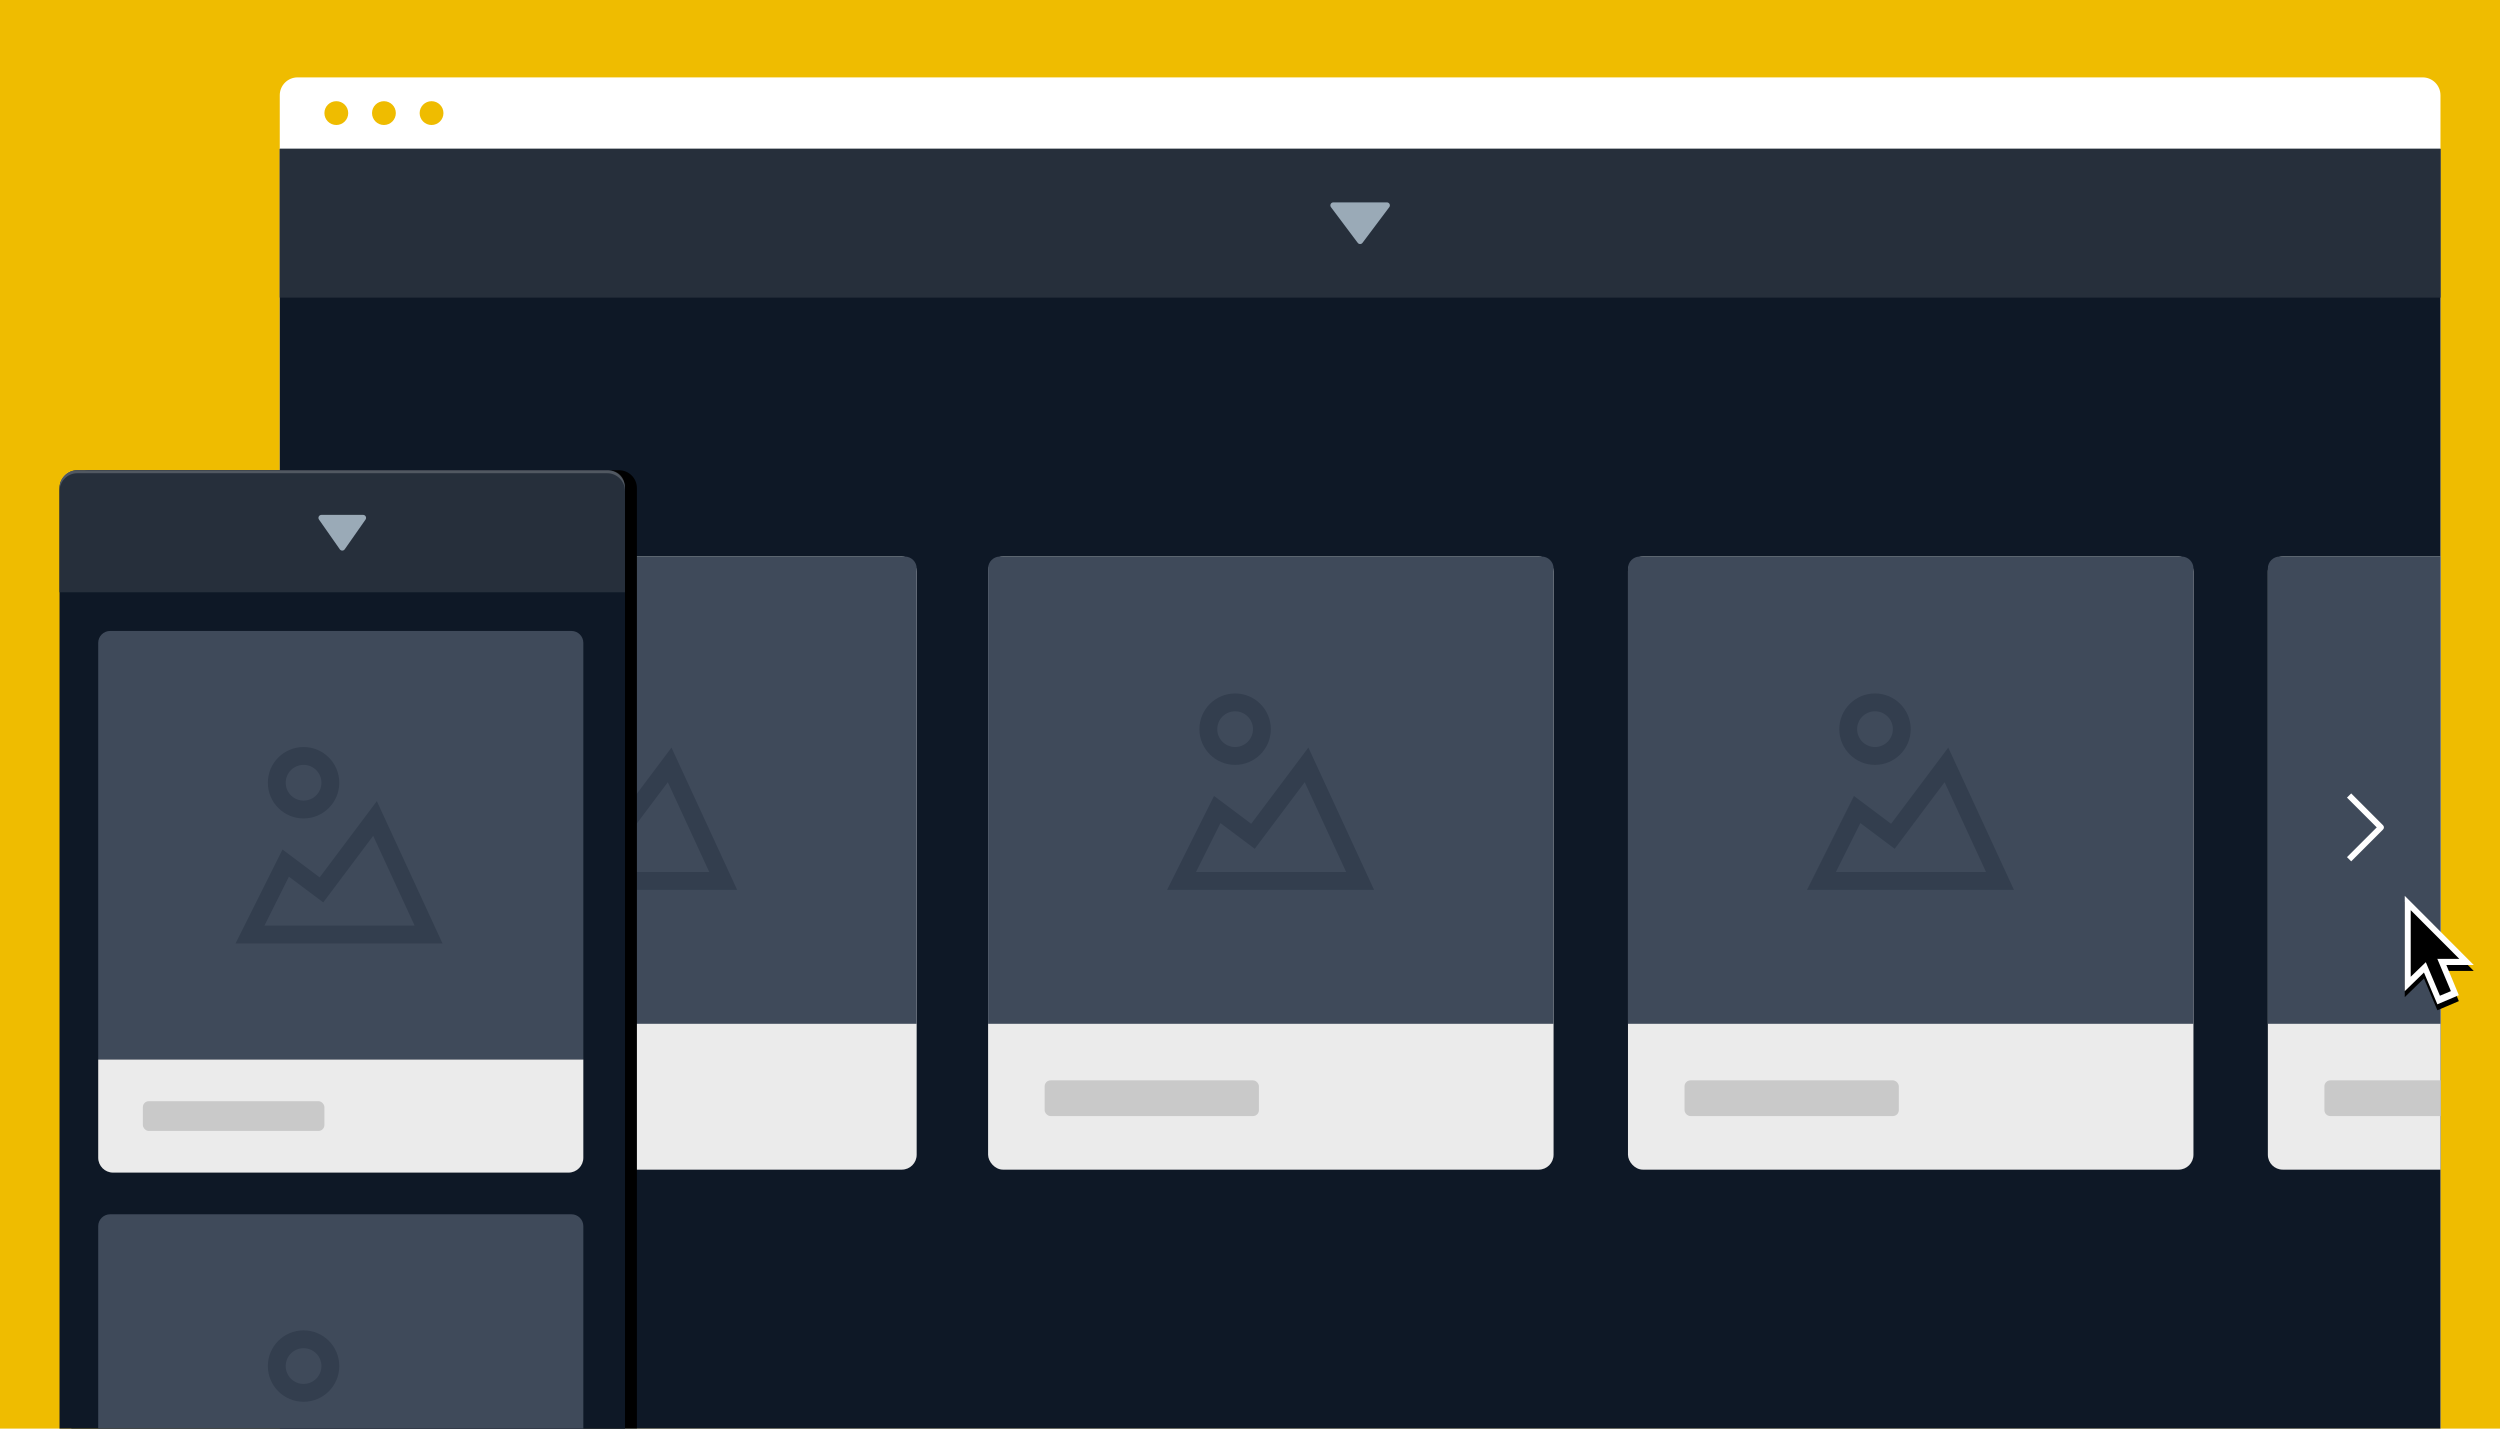 <?xml version="1.0" encoding="UTF-8"?>
<svg width="840px" height="480px" viewBox="0 0 840 480" version="1.1" xmlns="http://www.w3.org/2000/svg" xmlns:xlink="http://www.w3.org/1999/xlink">
    <!-- Generator: Sketch 49 (51002) - http://www.bohemiancoding.com/sketch -->
    <title>squeezebox-portfolio-template-featured</title>
    <desc>Created with Sketch.</desc>
    <defs>
        <path d="M6,0 L184,0 C187.314,-6.08718376e-16 190,2.686 190,6 L190,322 L0,322 L0,6 C-4.05812251e-16,2.686 2.686,6.08718376e-16 6,0 Z" id="path-1"></path>
        <filter x="-14.7%" y="-9.9%" width="133.7%" height="119.9%" filterUnits="objectBoundingBox" id="filter-2">
            <feOffset dx="4" dy="0" in="SourceAlpha" result="shadowOffsetOuter1"></feOffset>
            <feGaussianBlur stdDeviation="10" in="shadowOffsetOuter1" result="shadowBlurOuter1"></feGaussianBlur>
            <feColorMatrix values="0 0 0 0 0   0 0 0 0 0   0 0 0 0 0  0 0 0 0.198 0" type="matrix" in="shadowBlurOuter1"></feColorMatrix>
        </filter>
        <polygon id="path-3" points="13.968 23.238 18.168 33.378 18.17 33.38 10.958 36.448 6.449 25.767 0 32.03 0 0 23.182 23.238"></polygon>
        <filter x="-133.7%" y="-79.6%" width="367.4%" height="270.1%" filterUnits="objectBoundingBox" id="filter-4">
            <feOffset dx="0" dy="2" in="SourceAlpha" result="shadowOffsetOuter1"></feOffset>
            <feGaussianBlur stdDeviation="10" in="shadowOffsetOuter1" result="shadowBlurOuter1"></feGaussianBlur>
            <feColorMatrix values="0 0 0 0 0   0 0 0 0 0   0 0 0 0 0  0 0 0 0.202 0" type="matrix" in="shadowBlurOuter1"></feColorMatrix>
        </filter>
    </defs>
    <g id="squeezebox-portfolio-template-featured" stroke="none" stroke-width="1" fill="none" fill-rule="evenodd">
        <polygon id="bg" fill="#EFBC00" points="0 480 840 480 840 0 0 0"></polygon>
        <g id="desktop" transform="translate(94, 26)">
            <path d="M726,454 L0,454 L0,6 C0,2.687 2.687,0 6,0 L720,0 C723.313,0 726,2.687 726,6 L726,454 Z" id="container_bg" fill="#FFFFFF"></path>
            <polygon id="Combined-Shape" fill="#0E1826" points="0 24 726 24 726 454 0 454"></polygon>
            <polygon id="Combined-Shape-Copy" fill="#262F3B" points="0 24 726 24 726 74 0 74"></polygon>
            <g id="triangle-down-20" transform="translate(353, 42)" fill="#9AAAB7" fill-rule="nonzero">
                <path d="M19,0 L1,0 C0.621,0 0.275,0.214 0.105,0.553 C-0.063,0.892 -0.027,1.297 0.2,1.6 L9.2,13.6 C9.388,13.852 9.685,14 10,14 C10.315,14 10.611,13.852 10.8,13.6 L19.8,1.6 C20.028,1.297 20.064,0.892 19.895,0.553 C19.725,0.214 19.379,0 19,0 Z" id="Shape"></path>
            </g>
            <g id="dots" transform="translate(15, 8)" fill="#EFBC00">
                <path d="M8,4 C8,6.209 6.209,8 4,8 C1.791,8 0,6.209 0,4 C0,1.791 1.791,0 4,0 C6.209,0 8,1.791 8,4" id="Fill-6"></path>
                <path d="M24,4 C24,6.209 22.209,8 20,8 C17.791,8 16,6.209 16,4 C16,1.791 17.791,0 20,0 C22.209,0 24,1.791 24,4" id="Fill-8"></path>
                <path d="M40,4 C40,6.209 38.209,8 36,8 C33.791,8 32,6.209 32,4 C32,1.791 33.791,0 36,0 C38.209,0 40,1.791 40,4" id="Fill-10"></path>
            </g>
            <g id="Group" transform="translate(238, 161)">
                <rect id="Rectangle" fill="#EBEBEB" x="0" y="0" width="190" height="206" rx="5"></rect>
                <path d="M190,157 L0,157 L0,4 C0,1.791 1.791,0 4,0 L186,0 C188.209,0 190,1.791 190,4 L190,157 Z" id="Combined-Shape" fill="#3F4A5A"></path>
                <g id="image-2" transform="translate(60, 46)" fill="#333E4E" fill-rule="nonzero">
                    <path d="M9.854,60 L60.311,60 L46.383,29.822 L29.6,52.2 L18.076,43.557 L9.854,60 Z M28.4,43.8 L47.617,18.178 L69.689,66 L0.146,66 L15.924,34.443 L28.4,43.8 Z" id="Shape"></path>
                    <path d="M23,24 C16.373,24 11,18.627 11,12 C11,5.373 16.373,0 23,0 C29.627,0 35,5.373 35,12 C35,18.627 29.627,24 23,24 Z M23,18 C26.314,18 29,15.314 29,12 C29,8.686 26.314,6 23,6 C19.686,6 17,8.686 17,12 C17,15.314 19.686,18 23,18 Z" id="Oval"></path>
                </g>
                <rect id="Rectangle-2" fill="#C9C9C9" x="19" y="176" width="72" height="12" rx="2"></rect>
            </g>
            <g id="Group-Copy" transform="translate(24, 161)">
                <rect id="Rectangle" fill="#EBEBEB" x="0" y="0" width="190" height="206" rx="5"></rect>
                <path d="M190,157 L0,157 L0,4 C0,1.791 1.791,0 4,0 L186,0 C188.209,0 190,1.791 190,4 L190,157 Z" id="Combined-Shape" fill="#3F4A5A"></path>
                <g id="image-2" transform="translate(60, 46)" fill="#333E4E" fill-rule="nonzero">
                    <path d="M9.854,60 L60.311,60 L46.383,29.822 L29.6,52.2 L18.076,43.557 L9.854,60 Z M28.4,43.8 L47.617,18.178 L69.689,66 L0.146,66 L15.924,34.443 L28.4,43.8 Z" id="Shape"></path>
                    <path d="M23,24 C16.373,24 11,18.627 11,12 C11,5.373 16.373,0 23,0 C29.627,0 35,5.373 35,12 C35,18.627 29.627,24 23,24 Z M23,18 C26.314,18 29,15.314 29,12 C29,8.686 26.314,6 23,6 C19.686,6 17,8.686 17,12 C17,15.314 19.686,18 23,18 Z" id="Oval"></path>
                </g>
                <rect id="Rectangle-2" fill="#C9C9C9" x="19" y="176" width="72" height="12" rx="2"></rect>
            </g>
            <g id="Group-Copy-2" transform="translate(453, 161)">
                <rect id="Rectangle" fill="#EBEBEB" x="0" y="0" width="190" height="206" rx="5"></rect>
                <path d="M190,157 L0,157 L0,4 C0,1.791 1.791,0 4,0 L186,0 C188.209,0 190,1.791 190,4 L190,157 Z" id="Combined-Shape" fill="#3F4A5A"></path>
                <g id="image-2" transform="translate(60, 46)" fill="#333E4E" fill-rule="nonzero">
                    <path d="M9.854,60 L60.311,60 L46.383,29.822 L29.6,52.2 L18.076,43.557 L9.854,60 Z M28.4,43.8 L47.617,18.178 L69.689,66 L0.146,66 L15.924,34.443 L28.4,43.8 Z" id="Shape"></path>
                    <path d="M23,24 C16.373,24 11,18.627 11,12 C11,5.373 16.373,0 23,0 C29.627,0 35,5.373 35,12 C35,18.627 29.627,24 23,24 Z M23,18 C26.314,18 29,15.314 29,12 C29,8.686 26.314,6 23,6 C19.686,6 17,8.686 17,12 C17,15.314 19.686,18 23,18 Z" id="Oval"></path>
                </g>
                <rect id="Rectangle-2" fill="#C9C9C9" x="19" y="176" width="72" height="12" rx="2"></rect>
            </g>
            <g id="Group-Copy-3" transform="translate(668, 161)">
                <path d="M5,0 L58,0 L58,206 L5,206 C2.239,206 3.38176876e-16,203.761 0,201 L0,5 C-3.38176876e-16,2.239 2.239,5.07265313e-16 5,0 Z" id="Rectangle" fill="#EBEBEB"></path>
                <path d="M58,157 L0,157 L0,4 C0,1.791 1.791,0 4,0 L58,0 L58,157 Z" id="Combined-Shape" fill="#3F4A5A"></path>
                <g id="minimal-right" transform="translate(26, 79)" fill="#FFFFFF" fill-rule="nonzero">
                    <path d="M2,23.414 L0.586,22 L10.586,12 L0.586,2 L2,0.586 L12.707,11.293 C13.098,11.684 13.098,12.316 12.707,12.707 L2,23.414 Z" id="Shape"></path>
                </g>
                <path d="M58,176 L58,188 L21,188 C19.895,188 19,187.105 19,186 L19,178 C19,176.895 19.895,176 21,176 L58,176 Z" id="Combined-Shape" fill="#C9C9C9"></path>
            </g>
        </g>
        <g id="mobile" transform="translate(20, 158)">
            <g id="mobile_bg">
                <use fill="black" fill-opacity="1" filter="url(#filter-2)" xlink:href="#path-1"></use>
                <use fill="#0E1826" fill-rule="evenodd" xlink:href="#path-1"></use>
            </g>
            <path d="M190,41 L0,41 L0,6 C-4.05812251e-16,2.686 2.686,6.08718376e-16 6,0 L184,0 C187.314,-6.08718376e-16 190,2.686 190,6 L190,41 Z" id="Combined-Shape" fill="#262F3B"></path>
            <g id="triangle-down-20" transform="translate(87, 15)" fill="#9AAAB7" fill-rule="nonzero">
                <path d="M8.001,12 C8.327,12 8.633,11.841 8.82,11.573 L15.82,1.573 C16.034,1.268 16.058,0.869 15.888,0.538 C15.715,0.207 15.374,0 15.001,0 L0.999,0 C0.626,0 0.285,0.207 0.112,0.538 C-0.058,0.869 -0.034,1.268 0.18,1.573 L7.18,11.573 C7.367,11.841 7.673,12 7.999,12 C8,12 8,12 8.001,12 C8,12 8,12 8.001,12 Z" id="Shape"></path>
            </g>
            <g id="Group" transform="translate(13, 54)">
                <path d="M163,144 L0,144 L0,4 C0,1.791 1.791,0 4,0 L159,0 C161.209,0 163,1.791 163,4 L163,144 Z" id="Combined-Shape" fill="#3F4A5A"></path>
                <path d="M0,144 L163,144 L163,177 C163,179.761 160.761,182 158,182 L5,182 C2.239,182 3.38176876e-16,179.761 0,177 L0,144 Z" id="Rectangle-3" fill="#EBEBEB"></path>
                <g id="image-2" transform="translate(46, 39)" fill="#333E4E" fill-rule="nonzero">
                    <path d="M9.854,60 L60.311,60 L46.383,29.822 L29.6,52.2 L18.076,43.557 L9.854,60 Z M28.4,43.8 L47.617,18.178 L69.689,66 L0.146,66 L15.924,34.443 L28.4,43.8 Z" id="Shape"></path>
                    <path d="M23,24 C16.373,24 11,18.627 11,12 C11,5.373 16.373,0 23,0 C29.627,0 35,5.373 35,12 C35,18.627 29.627,24 23,24 Z M23,18 C26.314,18 29,15.314 29,12 C29,8.686 26.314,6 23,6 C19.686,6 17,8.686 17,12 C17,15.314 19.686,18 23,18 Z" id="Oval"></path>
                </g>
                <rect id="Rectangle-2" fill="#C9C9C9" x="15" y="158" width="61" height="10" rx="2"></rect>
            </g>
            <g id="Group-Copy-4" transform="translate(13, 250)">
                <path d="M163,72 L0,72 L0,4 C0,1.791 1.791,0 4,0 L159,0 C161.209,0 163,1.791 163,4 L163,72 Z" id="Combined-Shape" fill="#3F4A5A"></path>
                <g id="image-2" transform="translate(57, 39)" fill="#333E4E" fill-rule="nonzero">
                    <path d="M12,24 C5.373,24 0,18.627 0,12 C0,5.373 5.373,0 12,0 C18.627,0 24,5.373 24,12 C24,18.627 18.627,24 12,24 Z M12,18 C15.314,18 18,15.314 18,12 C18,8.686 15.314,6 12,6 C8.686,6 6,8.686 6,12 C6,15.314 8.686,18 12,18 Z" id="Oval"></path>
                </g>
            </g>
            <path d="M0,7 L0,6 C0,2.687 2.077,0 6,0 L184,0 C188.065,0 190,2.687 190,6 L190,7 C190,3.687 187.313,1 184,1 L6,1 C2.687,1 0,3.687 0,7 Z" id="inner-shadow" fill="#FFFFFF" opacity="0.199"></path>
        </g>
        <g id="default" transform="translate(808, 301)" fill-rule="nonzero">
            <g id="Combined-Shape">
                <use fill="black" fill-opacity="1" filter="url(#filter-4)" xlink:href="#path-3"></use>
                <use fill="#FFFFFF" fill-rule="evenodd" xlink:href="#path-3"></use>
            </g>
            <polygon id="Shape" fill="#000000" points="15.502 32.018 11.814 33.566 5.614 18.818 9.296 17.268 15.502 32.018"></polygon>
            <polygon id="Shape" fill="#000000" points="2 4.814 2 27.19 7.938 21.458 8.794 21.18 18.33 21.18"></polygon>
        </g>
    </g>
</svg>